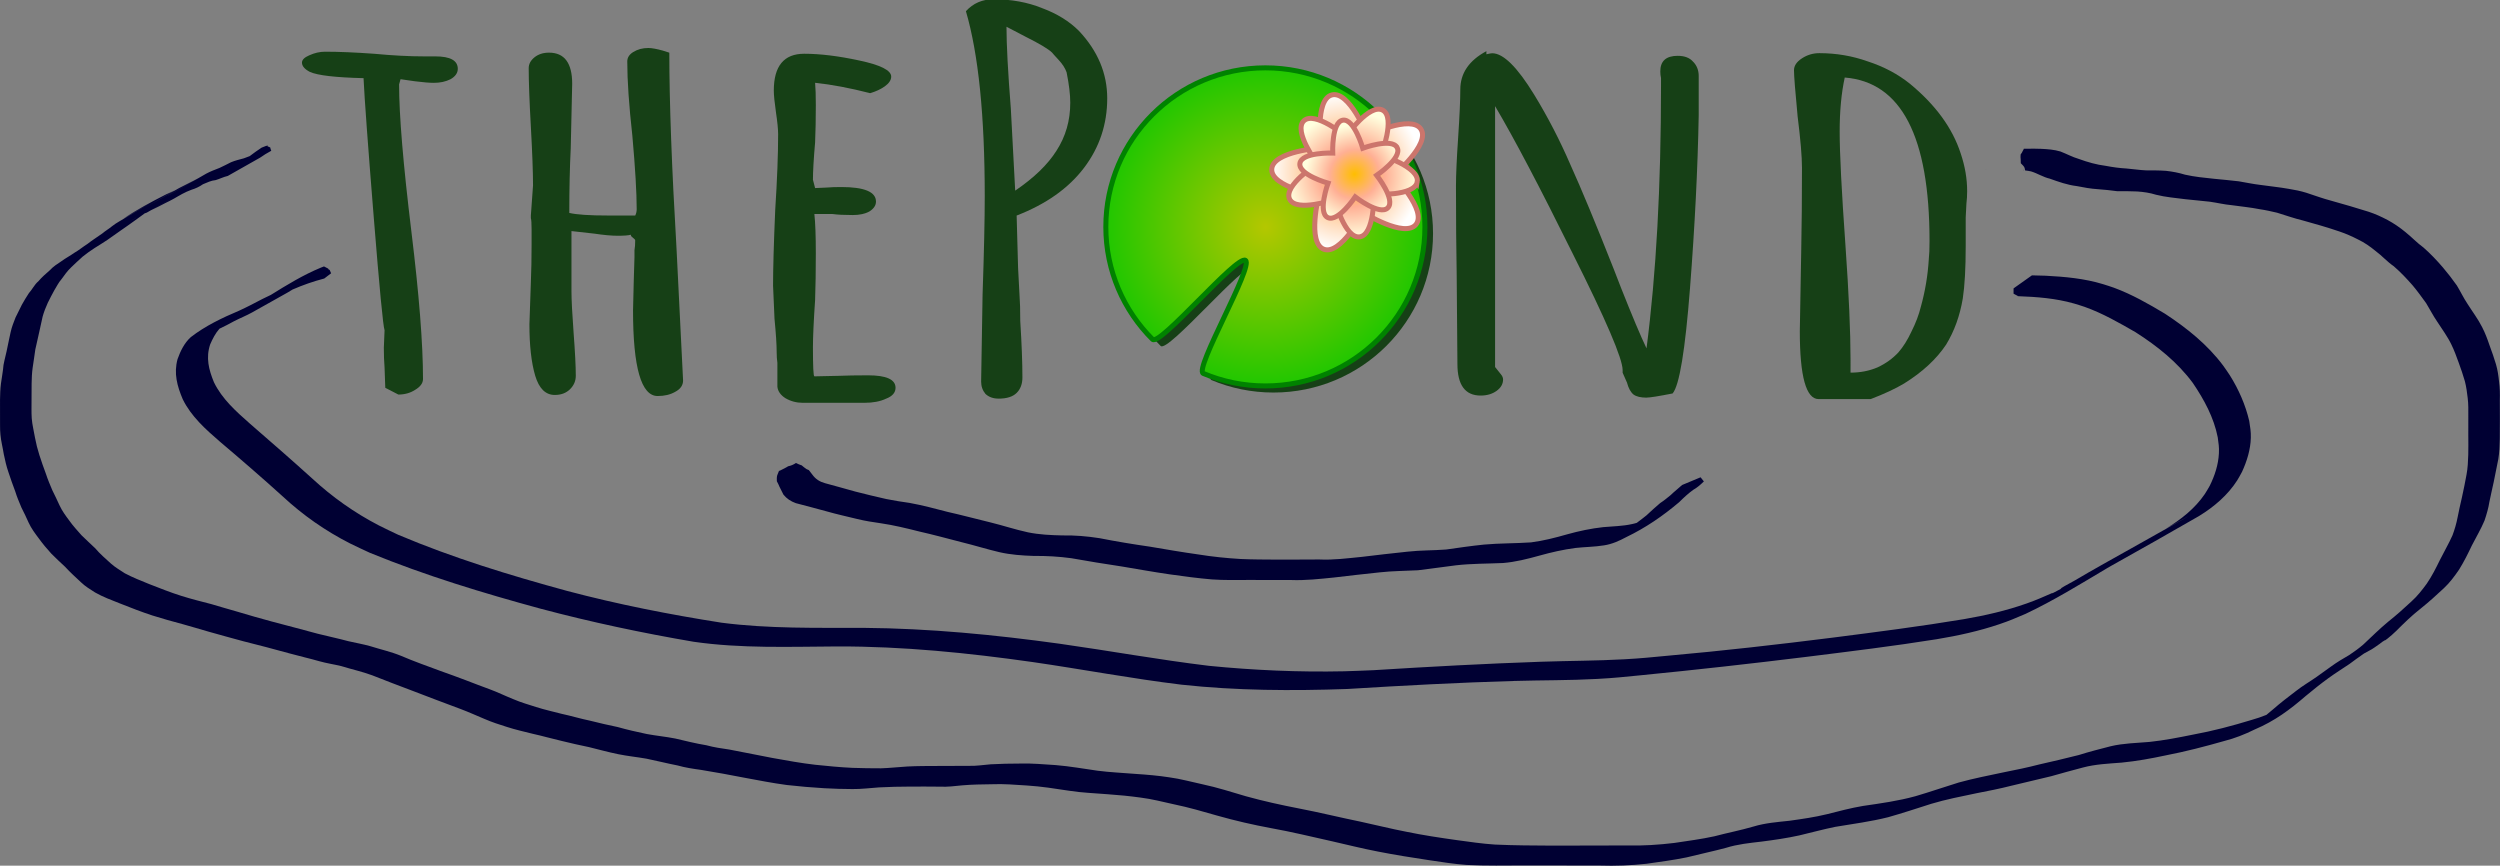 <?xml version="1.0" encoding="UTF-8"?>
<svg width="131.01mm" height="45.366mm" version="1.1" viewBox="0 0 131.01 45.366" xmlns="http://www.w3.org/2000/svg" xmlns:xlink="http://www.w3.org/1999/xlink">
 <rect x="0" y="0" width="131.01" height="45.366" fill="#808080" stroke="none"/>
 <defs>
  <linearGradient id="linearGradient3781">
   <stop stop-color="#b4c700" offset="0"/>
   <stop stop-color="#1ec700" offset="1"/>
  </linearGradient>
  <radialGradient id="radialGradient3863" cx="236.89" cy="94.616" r="94.636" gradientTransform="matrix(1 0 0 1.033 71 38.845)" gradientUnits="userSpaceOnUse">
   <stop stop-color="#ffbe00" offset="0"/>
   <stop stop-color="#ffc895" offset=".5"/>
   <stop stop-color="#fff" offset="1"/>
  </radialGradient>
  <linearGradient id="linearGradient3854-7">
   <stop stop-color="#ffbe00" offset="0"/>
   <stop stop-color="#ffb095" offset=".5"/>
   <stop stop-color="#ffffde" offset="1"/>
  </linearGradient>
  <radialGradient id="radialGradient3916" cx="257.21" cy="95.896" r="81.85" gradientTransform="matrix(.995 -.097 .094 .959 49.878 73.887)" gradientUnits="userSpaceOnUse" xlink:href="#linearGradient3854-7"/>
  <radialGradient id="radialGradient3934" cx="257.21" cy="95.896" r="81.85" gradientTransform="matrix(.559 -.522 .503 .538 126.05 221.84)" gradientUnits="userSpaceOnUse" xlink:href="#linearGradient3854-7"/>
  <radialGradient id="radialGradient4792" cx="206.88" cy="205" r="202.19" gradientTransform="matrix(1 0 0 .997 0 .634)" gradientUnits="userSpaceOnUse" xlink:href="#linearGradient3781"/>
 </defs>
 <g transform="translate(-78.048 -120.41)">
  <path d="m95.031 134.37c-0.057 0.022-0.115 0.043-0.172 0.067-0.923 0.382-1.773 0.902-2.617 1.427-0.149 0.072-0.298 0.143-0.447 0.216-0.402 0.212-0.804 0.423-1.218 0.612-0.885 0.374-1.772 0.797-2.53 1.385-0.338 0.303-0.547 0.736-0.695 1.154-0.204 0.746-0.021 1.408 0.272 2.1 0.441 0.903 1.199 1.575 1.952 2.227 1.112 0.941 2.214 1.894 3.293 2.871 1.053 0.979 2.237 1.806 3.526 2.461 0.343 0.174 0.697 0.329 1.045 0.494 2.901 1.188 5.912 2.101 8.938 2.925 2.644 0.704 5.325 1.272 8.024 1.733 2.493 0.358 5.025 0.259 7.536 0.244 3.433-7e-3 6.848 0.338 10.241 0.821 2.598 0.377 5.176 0.867 7.783 1.183 2.885 0.314 5.79 0.328 8.687 0.226 2.918-0.18 5.837-0.337 8.759-0.421 1.445-0.043 2.893-0.026 4.337-0.106 0.975-0.054 1.293-0.096 2.287-0.192 2.898-0.285 5.791-0.609 8.681-0.965 2.28-0.285 4.562-0.562 6.831-0.925 1.107-0.183 2.207-0.424 3.27-0.783 0.582-0.197 0.812-0.305 1.377-0.543 1.483-0.699 2.877-1.563 4.282-2.398 0.067-0.04 0.091-0.053 0.204-0.118 1.543-0.859 3.078-1.732 4.608-2.612 0.79-0.484 1.505-1.093 2.002-1.871 0.093-0.145 0.169-0.299 0.253-0.449 0.256-0.558 0.444-1.163 0.46-1.78 9e-3 -0.341-0.035-0.544-0.083-0.88-0.196-0.842-0.553-1.655-1.015-2.392-0.109-0.174-0.233-0.339-0.349-0.508-0.823-1.103-1.9-1.967-3.051-2.722-0.856-0.513-1.734-1.016-2.677-1.363-0.189-0.07-0.383-0.125-0.574-0.188-0.974-0.297-1.991-0.388-3.005-0.441-0.493-0.016-0.255-0.01-0.717-0.019l-0.963 0.683v0.278c0.073 0.039 0.146 0.078 0.219 0.117 1e-3 4e-3 2e-3 9e-3 4e-3 0.013 0.989 0.035 1.981 0.11 2.936 0.382 0.189 0.059 0.38 0.111 0.566 0.178 0.939 0.334 1.81 0.835 2.667 1.328 1.142 0.728 2.202 1.576 3.006 2.665 0.589 0.87 1.097 1.805 1.301 2.84 0.044 0.34 0.079 0.497 0.062 0.841-0.029 0.596-0.219 1.175-0.483 1.707-0.086 0.143-0.163 0.291-0.257 0.429-0.515 0.756-1.244 1.332-2.027 1.805 0.365-0.201 0.729-0.405 1.097-0.602 0.175-0.093-0.345 0.195-0.518 0.292-0.807 0.453-1.614 0.903-2.419 1.359-0.878 0.494-2.003 1.113-2.939 1.67-0.232 0.138-0.95 0.5-0.691 0.419 4e-3 -1e-3 7e-3 -3e-3 0.011-5e-3 -0.346 0.185-0.642 0.339-0.479 0.235-0.523 0.226-0.832 0.37-1.371 0.56-1.062 0.375-2.164 0.629-3.275 0.82-2.285 0.381-4.582 0.674-6.88 0.969-2.878 0.363-5.76 0.692-8.65 0.949-0.936 0.087-1.34 0.134-2.262 0.186-1.453 0.082-2.91 0.079-4.364 0.129-2.933 0.1-5.862 0.26-8.791 0.443-0.518 0.019-1.036 0.047-1.553 0.058-2.364 0.051-4.731-0.054-7.082-0.287-2.616-0.317-5.208-0.787-7.816-1.157-3.403-0.471-6.827-0.804-10.268-0.832-2.482-6e-3 -4.982 0.05-7.448-0.27-2.723-0.427-5.431-0.96-8.094-1.665-3.003-0.819-5.99-1.731-8.854-2.943-0.341-0.165-0.687-0.32-1.023-0.495-1.268-0.658-2.431-1.482-3.474-2.445-1.078-0.977-2.177-1.931-3.276-2.886-0.723-0.638-1.461-1.294-1.884-2.17-0.271-0.661-0.43-1.281-0.196-1.982 0.126-0.29 0.274-0.583 0.487-0.821 0.259-0.124 0.516-0.253 0.767-0.394 0.307-0.158 0.633-0.287 0.935-0.454 0.621-0.343 1.238-0.691 1.855-1.04 0.085-0.048 0.166-0.1 0.249-0.15 5e-3 -3e-3 0.01-7e-3 0.015-0.01 0.004-2e-3 0.009-4e-3 0.012-6e-3 0.536-0.234 1.089-0.428 1.657-0.575l0.36-0.275c-0.027-0.063-0.049-0.108-0.076-0.175-0.042-0.017-0.077-0.037-0.077-0.07-0.068-0.031-0.144-0.071-0.217-0.113z" fill="#003" stroke-width=".268"/>
  <g transform="scale(1.182 .846)" fill="#164016" stroke-width=".376" aria-label="theP  nd">
   <path d="m83.112 166.35-0.032-1.253q-0.032-0.546-0.032-1.221l0.032-1.092q-0.096-0.353-0.482-7.036-0.386-6.682-0.45-8.578-1.863-0.064-2.377-0.386-0.353-0.257-0.353-0.578 0-0.257 0.321-0.45 0.353-0.225 0.707-0.225 0.9 0 2.185 0.129 1.221 0.161 2.185 0.161h0.514q0.996 0 0.996 0.771 0 0.386-0.321 0.643-0.321 0.225-0.739 0.225-0.289 0-0.835-0.096l-0.643-0.129-0.032 0.161-0.032 0.161q0 2.859 0.546 9.124 0.514 5.879 0.514 9.124 0 0.386-0.353 0.675-0.321 0.289-0.739 0.289z"/>
   <path d="m95.188 166.86q-1.092 0-1.092-5.301l0.032-1.831 0.032-1.478v-0.418q0.032-0.257 0.032-0.61 0-0.064-0.096-0.161-0.096-0.096-0.096-0.161v-0.032q-0.161 0.064-0.578 0.064t-1.028-0.129q-0.193-0.032-1.028-0.161v3.695q0 0.835 0.096 2.634 0.096 1.767 0.096 2.634 0 0.482-0.257 0.835-0.257 0.353-0.675 0.353-0.61 0-0.867-1.189-0.257-1.221-0.257-3.181l0.064-2.602q0.032-1.092 0.032-2.313v-0.996q0-0.514-0.032-0.675v-0.161l0.096-1.863q0-1.221-0.096-3.63-0.096-2.409-0.096-3.63 0-0.386 0.257-0.675 0.257-0.289 0.643-0.289 1.028 0 1.028 1.928l-0.064 3.984q-0.064 1.799-0.064 4.016 0.482 0.161 1.735 0.161h1.189q0.064-0.193 0.064-0.386 0-1.542-0.193-4.562-0.225-2.827-0.225-4.594 0-0.353 0.257-0.578 0.289-0.257 0.675-0.257 0.225 0 0.643 0.161l0.289 0.129q0 4.562 0.321 12.176l0.289 8.128q0 0.45-0.353 0.707-0.321 0.257-0.771 0.257z"/>
   <path d="m101.62 167.28q-0.418 0-0.771-0.289-0.321-0.289-0.353-0.707v-1.478q-0.032-0.289-0.032-0.675 0-0.675-0.096-2.056l-0.064-2.056q0-1.574 0.096-4.691 0.129-2.795 0.129-4.691 0-0.45-0.096-1.349-0.096-0.932-0.096-1.349 0-2.281 1.349-2.281 1.06 0 2.442 0.418 1.414 0.418 1.414 0.996 0 0.321-0.289 0.61-0.257 0.257-0.643 0.418-1.349-0.482-2.442-0.643 0.032 0.482 0.032 1.381 0 1.285-0.032 2.313-0.096 1.542-0.096 2.313l0.096 0.514 0.514-0.032q0.257-0.032 0.643-0.032 1.542 0 1.542 0.9 0 0.353-0.289 0.61-0.289 0.225-0.739 0.225-0.578 0-0.9-0.064h-0.803q0.064 0.835 0.064 2.442t-0.032 2.891q-0.096 1.96-0.096 2.924 0 1.799 0.064 1.799l1.06-0.032q0.546-0.032 1.317-0.032 1.221 0 1.221 0.771 0 0.45-0.418 0.675-0.386 0.257-0.964 0.257z"/>
   <path d="m110.3 167.02q-0.353 0-0.578-0.289-0.193-0.321-0.193-0.771l0.064-5.397q0.096-3.92 0.096-6.072 0-7.486-0.835-11.469 0.482-0.739 1.221-0.739 1.189 0 2.152 0.546 0.996 0.514 1.639 1.414 1.253 1.863 1.253 4.176 0 2.409-1.028 4.305-1.028 1.895-2.988 2.956l0.064 3.245 0.064 1.703q0.032 0.546 0.032 1.574 0.096 2.152 0.096 3.502 0 0.61-0.257 0.964t-0.803 0.353zm0.739-12.883q1.253-1.189 1.831-2.474 0.61-1.317 0.61-2.956v-0.032q0-0.739-0.161-1.863-0.096-0.386-0.353-0.771-0.257-0.386-0.289-0.45-0.225-0.321-1.189-0.996l-0.835-0.61q0 1.639 0.193 5.076z"/>
   <path d="m139.03 166.96q-0.386 0-0.578-0.193-0.193-0.225-0.289-0.739l-0.193-0.61v-0.161q0-1.06-2.217-7.229-2.185-6.168-3.438-9.124v16.16l0.129 0.225q0.032 0.064 0.129 0.225 0.096 0.161 0.096 0.321 0 0.418-0.289 0.707-0.289 0.289-0.707 0.289-1.028 0-1.028-1.96l-0.032-5.494q-0.032-2.474-0.032-5.526 0-1.028 0.096-2.988 0.096-2.024 0.096-2.988 0-1.51 1.157-2.377v0.193q0.193-0.064 0.257-0.064 0.739 0 1.863 2.57 0.9 2.056 1.606 4.337 0.739 2.281 1.928 6.49l0.321 1.157q0.739 2.602 1.124 3.727 0.643-6.907 0.643-16.321v-0.418q-0.032-0.193-0.032-0.418 0-0.964 0.771-0.964 0.45 0 0.675 0.353 0.257 0.353 0.257 0.9v2.409q-0.064 4.948-0.386 10.73-0.321 5.783-0.771 6.522-0.932 0.257-1.157 0.257z"/>
   <path d="m146.66 167.05q-0.835 0-0.835-4.209l0.064-5.076q0.032-2.249 0.032-5.044 0-1.028-0.193-3.181-0.161-2.345-0.161-2.859 0-0.418 0.353-0.739t0.771-0.321q1.124 0 2.152 0.514 1.06 0.482 1.863 1.381 1.703 1.96 2.249 4.305 0.289 1.189 0.289 2.345 0 0.418-0.032 0.771l-0.032 0.867v1.767q0 2.056-0.129 3.245-0.193 1.606-0.739 2.859-0.643 1.349-1.863 2.409-0.578 0.482-1.478 0.964zm1.414-1.639q0.643 0 1.189-0.321 0.546-0.353 0.932-0.932 0.321-0.514 0.578-1.285 0.289-0.803 0.418-1.542 0.289-1.446 0.353-2.956 0.032-0.386 0.032-1.124 0-9.702-3.759-10.12-0.225 1.446-0.225 3.341 0 2.024 0.257 7.068 0.225 4.466 0.225 7.1z"/>
  </g>
  <g transform="matrix(.042 0 0 .042 135.67 123.69)">
   <g fill="#164016">
    <path d="m416.07 213.25c0 109.6-89.126 198.44-199.07 198.44-27.486 0-53.67-5.553-77.487-15.595-11.908-5.021 63.263-133.98 52.672-141.11-10.591-7.132-106.94 107.56-115.95 98.579-36.024-35.911-58.306-85.522-58.306-140.32 0-109.6 89.126-198.44 199.07-198.44s199.07 88.847 199.07 198.44z" fill="#164016"/>
   </g>
   <g fill="url(#radialGradient4792)">
    <path d="m405.94 205c0 109.6-89.126 198.44-199.07 198.44-27.486 0-53.67-5.553-77.487-15.595-11.908-5.021 63.263-133.98 52.672-141.11-10.591-7.132-106.94 107.56-115.95 98.579-36.024-35.911-58.306-85.522-58.306-140.32 0-109.6 89.126-198.44 199.07-198.44 109.94 0 199.07 88.847 199.07 198.44z" fill="url(#radialGradient4792)" stroke="#008200" stroke-width="6.25"/>
   </g>
   <g stroke="#cc756c" stroke-width="6.25">
    <path d="m394.75 202c-14.111 17.432-65.631-14.819-65.631-14.819s-28.475 53.698-49.414 45.664-6.188-66.998-6.188-66.998-59.869-10.488-58.699-32.885 61.806-26.588 61.806-26.588-8.526-60.18 13.136-65.988 44.386 50.565 44.386 50.565 54.6-26.706 66.818-7.898c12.218 18.807-34.374 57.839-34.374 57.839s42.271 43.675 28.159 61.107z" fill="url(#radialGradient3863)"/>
    <path d="m396.33 148.83c-3.342 18.398-53.933 15.436-53.933 15.436s0.671 50.673-17.86 53.179c-18.531 2.507-31.347-46.523-31.347-46.523s-47.985 16.297-56.095-0.552c-8.11-16.849 34.559-44.189 34.559-44.189s-30.328-40.601-16.809-53.521c13.518-12.92 52.705 19.213 52.705 19.213s29.242-41.389 45.707-32.525c16.465 8.864-1.986 56.063-1.986 56.063s48.4 15.02 45.058 33.419z" fill="url(#radialGradient3916)"/>
    <path d="m371.31 106.16c6.53 12.728-25.571 34.467-25.571 34.467s23.983 30.461 13.896 40.605c-10.087 10.144-40.682-13.669-40.682-13.669s-21.559 32.222-34.323 25.763c-12.764-6.459 0.429-42.914 0.429-42.914s-37.307-10.546-35.109-24.682c2.198-14.136 40.947-12.854 40.947-12.854s-1.498-38.74 12.625-41.018c14.123-2.277 24.878 34.97 24.878 34.97s36.381-13.397 42.911-0.668z" fill="url(#radialGradient3934)"/>
   </g>
  </g>
  <path d="m119.76 144.67c-0.127 0.09-0.259 0.144-0.42 0.177 0.013-5e-5 -9e-3 0.01-0.033 0.019 0.057-0.017-0.313 0.174-0.35 0.188-0.022 0.015-0.053 0.025-0.087 0.033-0.012 0.029-0.021 0.046-0.06 0.15-0.01 0.027-0.021 0.053-0.032 0.08-0.03 0.101-0.022 0.207-0.02 0.312 0.037 0.05 0.121 0.25 0.133 0.278 0.067 0.141 0.145 0.278 0.211 0.421 0.171 0.214 0.384 0.353 0.649 0.449 0.535 0.146 1.074 0.276 1.607 0.428 0.534 0.154 1.078 0.271 1.617 0.404 0.405 0.1 0.818 0.163 1.23 0.222 0.679 0.099 1.348 0.263 2.013 0.431 0.746 0.169 1.483 0.37 2.223 0.561 0.664 0.161 1.314 0.367 1.979 0.523 0.591 0.136 1.195 0.177 1.799 0.197 0.658-6e-3 1.313 0.03 1.965 0.119 0.881 0.158 1.765 0.301 2.651 0.434 0.838 0.14 1.675 0.292 2.516 0.413 0.734 0.104 1.469 0.203 2.208 0.265 0.642 0.045 1.287 0.03 1.93 0.028 0.737-3e-3 1.475 3e-3 2.212 3e-3 0.753 0.03 1.501-0.056 2.249-0.131 0.802-0.095 1.604-0.187 2.407-0.271 0.663-0.074 1.331-0.074 1.997-0.109 0.67-0.076 1.335-0.182 2.005-0.261 0.815-0.092 1.636-0.082 2.454-0.119 0.648-0.052 1.281-0.214 1.905-0.387 0.619-0.173 1.246-0.316 1.883-0.401 0.501-0.056 1.005-0.055 1.503-0.137 0.415-0.062 0.794-0.233 1.16-0.429 1.03-0.495 1.923-1.111 2.781-1.836 0.231-0.231 0.472-0.455 0.736-0.645 0.196-0.107 0.383-0.27 0.542-0.427 5e-3 -5e-3 0.011-9e-3 0.015-0.013-0.058-0.072-0.115-0.144-0.173-0.217l-0.967 0.403c-0.197 0.182-0.411 0.344-0.603 0.532-0.178 0.144-0.352 0.292-0.546 0.415-0.244 0.209-0.484 0.421-0.716 0.643-0.131 0.108-0.325 0.254-0.511 0.394-0.08 0.024-0.161 0.047-0.244 0.063-0.498 0.113-1.007 0.115-1.514 0.162-0.645 0.071-1.276 0.205-1.901 0.38-0.618 0.176-1.244 0.338-1.883 0.419-0.82 0.057-1.644 0.041-2.464 0.115-0.665 0.068-1.327 0.165-1.989 0.259-0.67 0.052-1.344 0.036-2.012 0.112-0.804 0.083-1.607 0.178-2.41 0.274-0.741 0.072-1.48 0.172-2.226 0.136-0.742 1e-3 -1.483 0.01-2.225 7e-3 -0.634-3e-3 -1.269-5e-3 -1.903-0.033-0.744-0.044-1.485-0.121-2.22-0.24-0.844-0.118-1.684-0.263-2.524-0.406-0.882-0.127-1.762-0.271-2.636-0.444-0.651-0.102-1.306-0.158-1.965-0.145-0.599-0.014-1.199-0.041-1.788-0.162-0.666-0.144-1.312-0.36-1.973-0.522-0.747-0.18-1.488-0.381-2.238-0.549-0.66-0.173-1.322-0.349-1.994-0.471-0.41-0.054-0.819-0.125-1.225-0.204-0.541-0.126-1.083-0.248-1.621-0.391-0.525-0.156-1.058-0.287-1.584-0.438-0.279-0.077-0.488-0.207-0.661-0.444-0.064-0.079-0.125-0.161-0.187-0.242-0.039-0.015-0.079-0.028-0.116-0.049-0.082-0.058-0.177-0.125-0.262-0.202-0.018-6e-3 -0.035-0.011-0.053-0.017-0.086-0.029-0.167-0.066-0.247-0.107z" fill="#003" stroke-width=".265"/>
  <path d="m92.055 128.03-0.034 0.013c0.027 0.015 0.057 0.032 0.074 0.039-0.016-0.022-0.025-0.032-0.04-0.053zm-0.05 0.02-0.246 0.096c-0.216 0.139-0.42 0.292-0.625 0.445-0.102 0.038-0.203 0.077-0.305 0.115-0.228 0.064-0.456 0.113-0.674 0.206-0.202 0.097-0.397 0.208-0.603 0.298-0.238 0.092-0.477 0.181-0.701 0.302-4.709 2.721-0.07 0.041-0.212 0.121-0.573 0.321-1.135 0.662-1.707 0.984-0.498 0.28 0.989-0.571 1.483-0.858 0.013-7e-3 -0.081 0.044-0.237 0.128-0.247 0.13-0.497 0.254-0.746 0.38-3.684 2.115-0.992 0.573-0.232 0.124 0.038-0.023-0.08 0.039-0.121 0.057-0.112 0.05-0.224 0.1-0.335 0.153-0.766 0.39-1.53 0.797-2.241 1.279 2.342-1.36 1.657-0.966-0.198 0.129-0.13 0.077-0.264 0.158-0.38 0.253-0.159 0.135-0.357 0.245-0.513 0.381-0.259 0.188-0.534 0.354-0.784 0.553-0.234 0.147-0.445 0.327-0.685 0.463-0.217 0.155-0.455 0.277-0.67 0.436-0.215 0.141-0.437 0.284-0.611 0.475-0.21 0.185-0.424 0.366-0.603 0.581-0.208 0.171-0.315 0.424-0.495 0.618-0.134 0.198-0.253 0.406-0.372 0.614-0.111 0.222-0.22 0.443-0.33 0.666-0.099 0.251-0.198 0.5-0.256 0.764-0.066 0.262-0.105 0.531-0.168 0.793-0.058 0.313-0.148 0.618-0.206 0.931-0.027 0.33-0.092 0.654-0.135 0.981-0.035 0.278-0.043 0.558-0.048 0.838-7.94e-4 0.283 6.61e-4 0.566 5.29e-4 0.849 0.009 0.33-0.013 0.66 0.022 0.988 0.03 0.345 0.122 0.679 0.175 1.021 0.065 0.32 0.138 0.637 0.245 0.946 0.111 0.334 0.227 0.668 0.353 0.997 0.088 0.291 0.209 0.569 0.325 0.849 0.131 0.263 0.264 0.526 0.38 0.796 0.139 0.303 0.341 0.571 0.541 0.836 0.2 0.276 0.417 0.534 0.646 0.785 0.233 0.241 0.484 0.464 0.727 0.695 0.261 0.286 0.549 0.545 0.831 0.809 0.22 0.212 0.481 0.369 0.737 0.532 0.417 0.237 0.868 0.403 1.313 0.579 0.56 0.222 1.121 0.442 1.693 0.628 0.521 0.16 1.043 0.314 1.57 0.45 0.456 0.125 0.907 0.264 1.362 0.394 0.609 0.165 1.214 0.346 1.825 0.504 0.81 0.199 1.615 0.417 2.421 0.637 0.52 0.146 1.048 0.261 1.567 0.411 0.378 0.107 0.767 0.163 1.149 0.255 0.539 0.168 1.09 0.286 1.62 0.482 0.683 0.273 1.371 0.532 2.058 0.792 0.442 0.166 0.882 0.337 1.323 0.505 0.416 0.159 0.833 0.316 1.251 0.469 0.423 0.158 0.832 0.346 1.248 0.519 0.383 0.167 0.781 0.296 1.18 0.421 0.449 0.145 0.91 0.25 1.368 0.363 0.496 0.109 0.983 0.252 1.478 0.365 0.485 0.121 0.973 0.229 1.462 0.331 0.506 0.125 1.007 0.263 1.518 0.368 0.493 0.101 0.994 0.15 1.489 0.237 0.545 0.11 1.084 0.25 1.63 0.355 0.4 0.113 0.809 0.175 1.22 0.231 0.763 0.122 1.524 0.266 2.283 0.412 0.737 0.137 1.474 0.281 2.218 0.381 0.654 0.073 1.308 0.132 1.964 0.169 0.493 0.029 0.987 0.041 1.48 0.044 0.467 6e-3 0.932-0.057 1.398-0.088 0.54-0.031 1.081-0.038 1.622-0.042 0.524-5e-3 1.048 1.8e-4 1.571 4e-3 0.392 0.021 0.781-0.033 1.171-0.07 0.513-0.044 1.028-0.05 1.542-0.057 0.62-0.027 1.237 0.028 1.855 0.067 0.739 0.047 1.47 0.163 2.202 0.275 0.662 0.105 1.332 0.126 1.999 0.181 0.585 0.04 1.168 0.097 1.749 0.178 0.583 0.073 1.152 0.222 1.724 0.348 0.779 0.16 1.541 0.383 2.305 0.602 0.919 0.26 1.849 0.474 2.788 0.648 1.08 0.194 2.147 0.453 3.217 0.693 0.797 0.183 1.59 0.381 2.394 0.536 0.882 0.174 1.769 0.314 2.658 0.448 0.66 0.098 1.317 0.204 1.982 0.252 1.032 0.052 2.066 0.03 3.099 0.027 1.295-1e-3 2.589 1e-3 3.884 6e-3 0.818 0.027 1.633-5e-3 2.446-0.093 0.704-0.101 1.409-0.192 2.106-0.335 0.686-0.173 1.38-0.316 2.063-0.5 0.604-0.191 1.235-0.254 1.861-0.327 0.665-0.085 1.328-0.181 1.983-0.325 0.631-0.148 1.254-0.322 1.889-0.449 0.925-0.156 1.853-0.274 2.764-0.504 0.761-0.215 1.512-0.463 2.265-0.704 0.77-0.232 1.562-0.383 2.348-0.549 0.625-0.121 1.249-0.244 1.866-0.402 0.686-0.163 1.371-0.326 2.057-0.491 0.555-0.152 1.106-0.315 1.664-0.456 0.664-0.179 1.352-0.205 2.033-0.259 0.778-0.075 1.545-0.215 2.308-0.378 1.037-0.2 2.058-0.465 3.073-0.755 0.551-0.14 1.078-0.348 1.587-0.6 1.072-0.455 1.85-1.041 2.685-1.761 0.387-0.323 0.783-0.639 1.191-0.935 0.358-0.261 0.734-0.493 1.1-0.741 0.247-0.183 0.494-0.365 0.747-0.538-3e-3 1e-3 -1e-3 -2.7e-4 -4e-3 5.3e-4 0.472-0.258 0.376-0.188 0.845-0.52 0.043-0.034 0.084-0.071 0.13-0.101 0.28-0.186 0.018 0.025 0.281-0.176 0.154-0.118 0.295-0.253 0.437-0.385 0.414-0.41 0.826-0.82 1.287-1.177 0.424-0.341 0.831-0.703 1.226-1.077 0.307-0.286 0.557-0.626 0.793-0.97 0.252-0.405 0.465-0.832 0.669-1.263 0.222-0.437 0.478-0.858 0.666-1.311 0.107-0.321 0.204-0.645 0.255-0.98 0.081-0.344 0.14-0.692 0.225-1.035 0.08-0.402 0.165-0.802 0.242-1.205 0.058-0.351 0.072-0.706 0.077-1.06 2e-3 -0.349 4e-3 -0.699 5e-3 -1.048-1e-3 -0.323-5.3e-4 -0.647-3e-3 -0.97 9e-3 -0.331 4e-3 -0.657-0.041-0.985-0.031-0.306-0.074-0.607-0.16-0.903-0.104-0.336-0.214-0.671-0.34-0.999-0.108-0.322-0.227-0.64-0.383-0.942-0.218-0.435-0.515-0.822-0.773-1.232-0.207-0.309-0.365-0.647-0.559-0.964-0.228-0.325-0.474-0.639-0.73-0.942-0.316-0.367-0.646-0.716-1.01-1.036-0.339-0.244-0.623-0.553-0.949-0.812-0.292-0.241-0.604-0.455-0.937-0.635-0.319-0.169-0.645-0.317-0.987-0.43-0.647-0.206-1.299-0.393-1.952-0.576-0.447-0.117-0.881-0.277-1.32-0.421-0.301-0.093-0.611-0.156-0.921-0.205-0.493-0.088-0.992-0.135-1.488-0.207-0.38-0.044-0.753-0.125-1.129-0.188-0.433-0.047-0.866-0.095-1.3-0.133-0.508-0.053-1.017-0.102-1.516-0.215-0.326-0.1-0.658-0.164-0.996-0.201-0.353-0.026-0.706-0.024-1.059-0.025-0.339-0.016-0.674-0.07-1.011-0.097-0.364-0.02-0.727-0.07-1.085-0.139-0.486-0.06-0.953-0.194-1.411-0.361-0.337-0.097-0.646-0.268-0.972-0.393-0.328-0.098-0.67-0.122-1.01-0.138-0.238-0.012-0.476-8e-3 -0.715-6e-3 -0.063 2.9e-4 -0.126-2e-4 -0.189 0-5e-3 0.011-7e-3 0.023-0.012 0.034-9e-3 0.018-0.028 0.05-0.043 0.078-0.028 0.068-0.066 0.129-0.113 0.188-7e-3 0.093-0.011 0.188 2e-3 0.248 2e-3 0.042 5e-3 0.129 6e-3 0.209 2e-5 9.8e-4 -2e-5 2e-3 0 3e-3 0.207 0.21 0.19 0.185 0.226 0.377 0.104 0.013 0.208 0.028 0.31 0.051 0.336 0.101 0.638 0.302 0.983 0.381 0.463 0.165 0.928 0.332 1.42 0.39 0.361 0.072 0.726 0.138 1.093 0.161 0.342 0.021 0.681 0.063 1.021 0.106 0.349-1e-3 0.698-3e-3 1.046 0.014 0.336 0.023 0.668 0.07 0.99 0.172 0.504 0.128 1.023 0.166 1.537 0.234 0.428 0.035 0.852 0.095 1.28 0.131 0.383 0.054 0.758 0.147 1.143 0.181 0.493 0.07 0.989 0.116 1.478 0.213 0.304 0.043 0.603 0.114 0.902 0.182 0.45 0.138 0.895 0.297 1.353 0.407 0.647 0.179 1.292 0.363 1.927 0.581 0.333 0.112 0.649 0.253 0.962 0.414 0.332 0.158 0.638 0.37 0.921 0.605 0.333 0.244 0.608 0.563 0.951 0.797 0.36 0.31 0.683 0.653 0.996 1.011 0.249 0.297 0.476 0.612 0.703 0.926 0.196 0.317 0.361 0.652 0.574 0.959 0.259 0.403 0.549 0.787 0.755 1.221 0.146 0.3 0.26 0.612 0.373 0.926 0.123 0.324 0.229 0.654 0.328 0.985 0.076 0.289 0.112 0.584 0.148 0.88 0.04 0.32 0.033 0.641 0.032 0.963-1e-3 0.324-2e-4 0.648-5.3e-4 0.973 2e-3 0.347 7e-3 0.694-2e-3 1.041-0.011 0.346-0.026 0.692-0.09 1.033-0.076 0.399-0.15 0.799-0.241 1.194-0.084 0.348-0.156 0.699-0.228 1.05-0.06 0.319-0.153 0.632-0.265 0.936-0.198 0.445-0.446 0.865-0.663 1.301-0.206 0.424-0.421 0.847-0.687 1.237-0.244 0.333-0.499 0.66-0.808 0.936-0.391 0.367-0.792 0.722-1.212 1.056-0.455 0.376-0.871 0.792-1.302 1.194-0.232 0.201-0.479 0.379-0.733 0.549-0.333 0.19-0.66 0.387-0.973 0.615-0.249 0.179-0.499 0.357-0.747 0.537-0.358 0.252-0.739 0.468-1.082 0.741-0.404 0.306-0.806 0.616-1.188 0.949-0.117 0.101-0.236 0.201-0.356 0.298-0.254 0.103-0.514 0.193-0.779 0.266-1.009 0.308-2.029 0.58-3.068 0.769-0.755 0.154-1.512 0.301-2.279 0.383-0.682 0.059-1.373 0.068-2.042 0.228-0.558 0.143-1.115 0.285-1.665 0.459-0.685 0.17-1.371 0.339-2.061 0.491-0.618 0.16-1.242 0.29-1.869 0.413-0.789 0.167-1.582 0.321-2.36 0.536-0.758 0.232-1.507 0.495-2.269 0.717-0.902 0.25-1.826 0.376-2.751 0.511-0.636 0.107-1.256 0.273-1.881 0.431-0.65 0.16-1.312 0.253-1.974 0.346-0.629 0.068-1.266 0.115-1.875 0.3-0.681 0.2-1.379 0.333-2.064 0.515-0.692 0.152-1.393 0.24-2.092 0.347-0.819 0.099-1.639 0.153-2.465 0.132-1.301 7e-3 -2.603 0.011-3.904 9e-3 -1.013-6e-3 -2.026-9e-3 -3.038-0.056-0.667-0.044-1.325-0.142-1.986-0.232-0.889-0.125-1.776-0.258-2.655-0.44-0.804-0.154-1.599-0.357-2.4-0.528-1.078-0.22-2.146-0.485-3.226-0.692-0.932-0.181-1.857-0.385-2.772-0.638-0.758-0.223-1.512-0.466-2.287-0.63-0.575-0.122-1.142-0.285-1.726-0.362-0.584-0.091-1.175-0.141-1.765-0.18-0.667-0.057-1.335-0.081-1.999-0.168-0.733-0.103-1.462-0.235-2.201-0.295-0.619-0.038-1.237-0.099-1.858-0.08-0.514 2e-3 -1.028 9e-3 -1.542 0.039-0.386 0.03-0.77 0.096-1.158 0.081-0.529 4e-3 -1.058 8e-3 -1.587 6e-3 -0.541 2e-3 -1.081 2.7e-4 -1.622 0.028-0.463 0.026-0.924 0.082-1.386 0.095-0.498-2e-3 -0.995-4e-3 -1.493-0.024-0.653-0.031-1.302-0.093-1.952-0.162-0.749-0.085-1.491-0.223-2.232-0.355-0.753-0.151-1.506-0.296-2.26-0.441-0.408-0.058-0.816-0.118-1.214-0.227-0.549-0.09-1.089-0.226-1.631-0.353-0.493-0.097-0.992-0.143-1.486-0.235-0.512-0.109-1.02-0.221-1.523-0.365-0.488-0.099-0.971-0.214-1.454-0.334-0.497-0.102-0.982-0.251-1.478-0.357-0.452-0.117-0.907-0.218-1.352-0.36-0.395-0.128-0.797-0.24-1.178-0.406-0.42-0.166-0.826-0.369-1.251-0.524-0.416-0.155-0.832-0.308-1.244-0.47-0.445-0.172-0.895-0.33-1.344-0.492-0.689-0.256-1.382-0.499-2.057-0.79-0.527-0.216-1.077-0.336-1.619-0.508-0.376-0.104-0.759-0.172-1.138-0.258-0.53-0.144-1.069-0.255-1.602-0.39-0.806-0.209-1.607-0.438-2.414-0.642-0.605-0.158-1.203-0.339-1.804-0.515-0.457-0.124-0.909-0.268-1.364-0.397-0.527-0.137-1.056-0.268-1.576-0.433-0.571-0.178-1.127-0.404-1.684-0.619-0.43-0.174-0.863-0.345-1.274-0.563-0.245-0.161-0.5-0.309-0.721-0.504-0.285-0.26-0.58-0.511-0.83-0.807-0.239-0.228-0.484-0.451-0.719-0.683-0.221-0.252-0.448-0.494-0.641-0.77-0.191-0.253-0.38-0.513-0.513-0.802-0.118-0.269-0.251-0.529-0.378-0.793-0.115-0.278-0.236-0.553-0.328-0.841-0.123-0.328-0.239-0.659-0.346-0.992-0.097-0.301-0.174-0.607-0.232-0.918-0.055-0.337-0.144-0.667-0.17-1.009-0.021-0.325-0.008-0.651-0.01-0.977-8.99e-4 -0.282-0.001-0.564 0.004-0.846 0.005-0.272 0.015-0.546 0.052-0.816 0.045-0.325 0.1-0.648 0.142-0.973 0.063-0.31 0.146-0.616 0.208-0.926 0.054-0.265 0.115-0.527 0.174-0.791 0.069-0.25 0.165-0.493 0.272-0.729 0.104-0.222 0.226-0.435 0.34-0.652 0.122-0.198 0.224-0.411 0.38-0.587 0.153-0.212 0.304-0.426 0.495-0.608 0.196-0.198 0.408-0.38 0.612-0.571 0.197-0.162 0.409-0.306 0.621-0.447 0.223-0.144 0.453-0.277 0.672-0.427 0.227-0.156 0.454-0.314 0.676-0.477 0.264-0.186 0.533-0.366 0.792-0.559 0.17-0.113 0.326-0.245 0.494-0.36 0.035-0.011 0.073-0.018 0.105-0.036 0.293-0.162 3.954-2.255 0.23-0.128 0.254-0.115 0.499-0.249 0.747-0.376 0.286-0.134 0.585-0.303 0.877-0.474 0.156-0.081 0.314-0.159 0.483-0.218 0.214-0.066 0.424-0.162 0.607-0.291 0.219-0.09 0.427-0.195 0.667-0.217 0.215-0.063 0.414-0.17 0.633-0.217 0.562-0.318 1.125-0.635 1.687-0.955 0.086-0.049 0.164-0.112 0.249-0.165 0.027-0.017 0.108-0.065 0.081-0.049 0.027-0.015 0.185-0.107 0.263-0.151-0.025-0.055-0.044-0.113-0.055-0.173-0.082-0.032-0.164-0.066-0.209-0.091zm90.129 1.232-0.025 0.018c2e-3 -1e-5 4e-3 1e-5 6e-3 0 6e-3 -6e-3 0.013-0.012 0.019-0.018zm-92.089 2e-3c-0.011 7e-3 -0.02 0.015-0.031 0.021-0.027 0.015-0.11 0.061-0.083 0.045 0.038-0.022 0.076-0.044 0.114-0.066zm94.042 0.019c-5e-3 -2e-3 -6e-3 3e-3 -2e-3 0.019 5.3e-4 2e-3 2e-3 4e-3 3e-3 7e-3 8e-3 8.5e-4 0.017 2e-3 0.025 3e-3 -0.012-0.015-0.021-0.026-0.026-0.028zm-95.415 0.646c0.05-0.027-0.144 0.083-0.147 0.086-0.011 0.01-0.176 0.106-0.513 0.299 0.057-0.034 0.116-0.069 0.171-0.102 0.149-0.086 0.202-0.116 0.342-0.196 0.068-0.039-0.29 0.166-0.329 0.188 0.168-0.1 0.329-0.194 0.475-0.274zm-1.233 0.712c-0.058 0.033-0.337 0.192-0.253 0.144 0.005-3e-3 0.184-0.106 0.224-0.129 0.009-5e-3 0.019-9e-3 0.028-0.015zm-2.241 1.151c-0.525 0.303-0.267 0.152-0.021 9e-3 0.007-3e-3 0.014-6e-3 0.021-9e-3z" fill="#003" stroke-width=".265"/>
 </g>
</svg>
